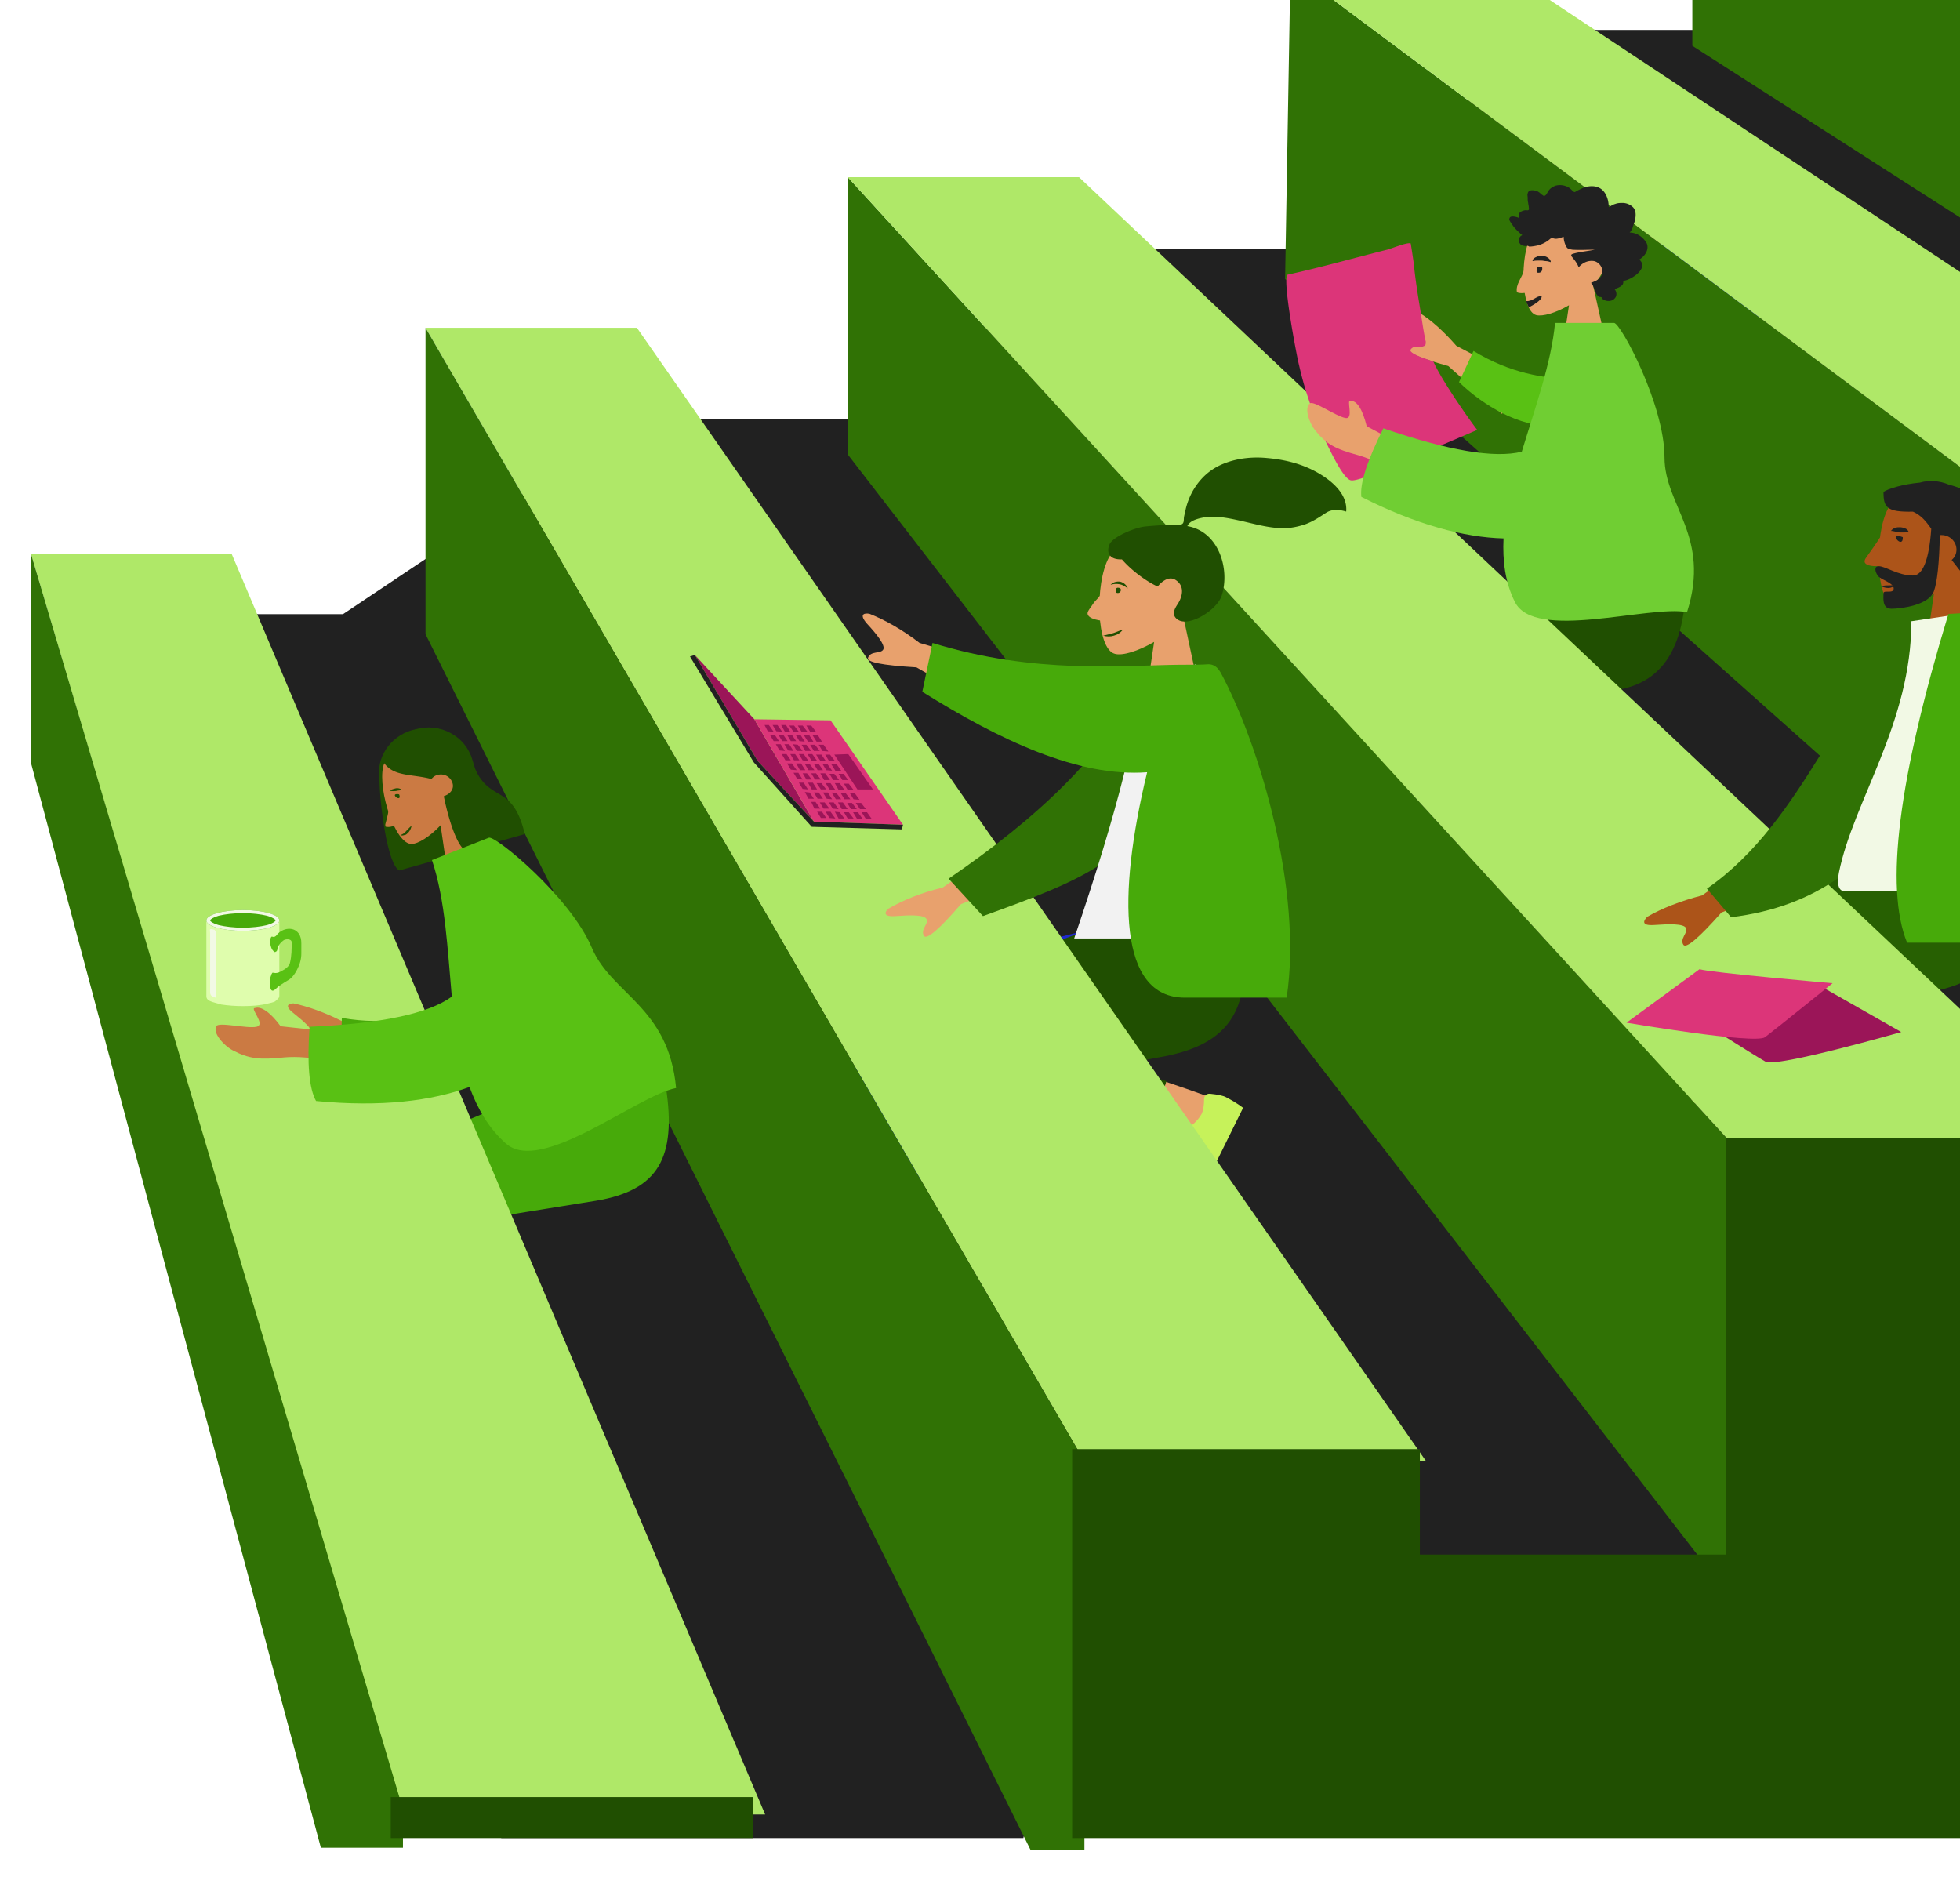 <svg fill="none" height="226" width="236" xmlns="http://www.w3.org/2000/svg"><filter id="a" color-interpolation-filters="sRGB" filterUnits="userSpaceOnUse" height="130.503" width="146.609" x="200.823" y="-32.004"><feFlood flood-opacity="0" result="BackgroundImageFix"/><feColorMatrix in="SourceAlpha" result="hardAlpha" values="0 0 0 0 0 0 0 0 0 0 0 0 0 0 0 0 0 0 127 0"/><feOffset dx="1.474" dy="1.474"/><feGaussianBlur stdDeviation="1.474"/><feColorMatrix values="0 0 0 0 0.129 0 0 0 0 0.129 0 0 0 0 0.129 0 0 0 0.4 0"/><feBlend in2="BackgroundImageFix" result="effect1_dropShadow_17863_419991"/><feBlend in="SourceGraphic" in2="effect1_dropShadow_17863_419991" result="shape"/></filter><filter id="b" color-interpolation-filters="sRGB" filterUnits="userSpaceOnUse" height="165.828" width="185.701" x="151.788" y="-6.808"><feFlood flood-opacity="0" result="BackgroundImageFix"/><feColorMatrix in="SourceAlpha" result="hardAlpha" values="0 0 0 0 0 0 0 0 0 0 0 0 0 0 0 0 0 0 127 0"/><feOffset dx="1.474" dy="1.474"/><feGaussianBlur stdDeviation="1.474"/><feColorMatrix values="0 0 0 0 0.129 0 0 0 0 0.129 0 0 0 0 0.129 0 0 0 0.4 0"/><feBlend in2="BackgroundImageFix" result="effect1_dropShadow_17863_419991"/><feBlend in="SourceGraphic" in2="effect1_dropShadow_17863_419991" result="shape"/></filter><filter id="c" color-interpolation-filters="sRGB" filterUnits="userSpaceOnUse" height="37.47" width="48.473" x="157.481" y="67.316"><feFlood flood-opacity="0" result="BackgroundImageFix"/><feColorMatrix in="SourceAlpha" result="hardAlpha" values="0 0 0 0 0 0 0 0 0 0 0 0 0 0 0 0 0 0 127 0"/><feOffset dx="1.474" dy="1.474"/><feGaussianBlur stdDeviation="1.474"/><feColorMatrix values="0 0 0 0 0.129 0 0 0 0 0.129 0 0 0 0 0.129 0 0 0 0.4 0"/><feBlend in2="BackgroundImageFix" result="effect1_dropShadow_17863_419991"/><feBlend in="SourceGraphic" in2="effect1_dropShadow_17863_419991" result="shape"/></filter><filter id="d" color-interpolation-filters="sRGB" filterUnits="userSpaceOnUse" height="178.082" width="157.852" x="99.133" y="18.388"><feFlood flood-opacity="0" result="BackgroundImageFix"/><feColorMatrix in="SourceAlpha" result="hardAlpha" values="0 0 0 0 0 0 0 0 0 0 0 0 0 0 0 0 0 0 127 0"/><feOffset dx="1.474" dy="1.474"/><feGaussianBlur stdDeviation="1.474"/><feColorMatrix values="0 0 0 0 0.129 0 0 0 0 0.129 0 0 0 0 0.129 0 0 0 0.4 0"/><feBlend in2="BackgroundImageFix" result="effect1_dropShadow_17863_419991"/><feBlend in="SourceGraphic" in2="effect1_dropShadow_17863_419991" result="shape"/></filter><filter id="e" color-interpolation-filters="sRGB" filterUnits="userSpaceOnUse" height="52.976" width="56.906" x="95.895" y="108.227"><feFlood flood-opacity="0" result="BackgroundImageFix"/><feColorMatrix in="SourceAlpha" result="hardAlpha" values="0 0 0 0 0 0 0 0 0 0 0 0 0 0 0 0 0 0 127 0"/><feOffset dx="1.474" dy="1.474"/><feGaussianBlur stdDeviation="1.474"/><feColorMatrix values="0 0 0 0 0.129 0 0 0 0 0.129 0 0 0 0 0.129 0 0 0 0.4 0"/><feBlend in2="BackgroundImageFix" result="effect1_dropShadow_17863_419991"/><feBlend in="SourceGraphic" in2="effect1_dropShadow_17863_419991" result="shape"/></filter><filter id="f" color-interpolation-filters="sRGB" filterUnits="userSpaceOnUse" height="189.211" width="126.389" x="48.288" y="36.52"><feFlood flood-opacity="0" result="BackgroundImageFix"/><feColorMatrix in="SourceAlpha" result="hardAlpha" values="0 0 0 0 0 0 0 0 0 0 0 0 0 0 0 0 0 0 127 0"/><feOffset dx="1.474" dy="1.474"/><feGaussianBlur stdDeviation="1.474"/><feColorMatrix values="0 0 0 0 0.129 0 0 0 0 0.129 0 0 0 0 0.129 0 0 0 0.4 0"/><feBlend in2="BackgroundImageFix" result="effect1_dropShadow_17863_419991"/><feBlend in="SourceGraphic" in2="effect1_dropShadow_17863_419991" result="shape"/></filter><filter id="g" color-interpolation-filters="sRGB" filterUnits="userSpaceOnUse" height="41.471" width="44.867" x="38.61" y="127.927"><feFlood flood-opacity="0" result="BackgroundImageFix"/><feColorMatrix in="SourceAlpha" result="hardAlpha" values="0 0 0 0 0 0 0 0 0 0 0 0 0 0 0 0 0 0 127 0"/><feOffset dx="1.474" dy="1.474"/><feGaussianBlur stdDeviation="1.474"/><feColorMatrix values="0 0 0 0 0.129 0 0 0 0 0.129 0 0 0 0 0.129 0 0 0 0.4 0"/><feBlend in2="BackgroundImageFix" result="effect1_dropShadow_17863_419991"/><feBlend in="SourceGraphic" in2="effect1_dropShadow_17863_419991" result="shape"/></filter><filter id="h" color-interpolation-filters="sRGB" filterUnits="userSpaceOnUse" height="161.639" width="94.279" x=".799" y="63.779"><feFlood flood-opacity="0" result="BackgroundImageFix"/><feColorMatrix in="SourceAlpha" result="hardAlpha" values="0 0 0 0 0 0 0 0 0 0 0 0 0 0 0 0 0 0 127 0"/><feOffset dx="1.474" dy="1.474"/><feGaussianBlur stdDeviation="1.474"/><feColorMatrix values="0 0 0 0 0.129 0 0 0 0 0.129 0 0 0 0 0.129 0 0 0 0.4 0"/><feBlend in2="BackgroundImageFix" result="effect1_dropShadow_17863_419991"/><feBlend in="SourceGraphic" in2="effect1_dropShadow_17863_419991" result="shape"/></filter><filter id="i" color-interpolation-filters="sRGB" filterUnits="userSpaceOnUse" height="17.463" width="17.33" x="21.901" y="106.621"><feFlood flood-opacity="0" result="BackgroundImageFix"/><feColorMatrix in="SourceAlpha" result="hardAlpha" values="0 0 0 0 0 0 0 0 0 0 0 0 0 0 0 0 0 0 127 0"/><feOffset dx="1.474" dy="1.474"/><feGaussianBlur stdDeviation="1.474"/><feColorMatrix values="0 0 0 0 0.129 0 0 0 0 0.129 0 0 0 0 0.129 0 0 0 0.4 0"/><feBlend in2="BackgroundImageFix" result="effect1_dropShadow_17863_419991"/><feBlend in="SourceGraphic" in2="effect1_dropShadow_17863_419991" result="shape"/></filter><filter id="j" color-interpolation-filters="sRGB" filterUnits="userSpaceOnUse" height="24.737" width="23.463" x="42.678" y="84.64"><feFlood flood-opacity="0" result="BackgroundImageFix"/><feColorMatrix in="SourceAlpha" result="hardAlpha" values="0 0 0 0 0 0 0 0 0 0 0 0 0 0 0 0 0 0 127 0"/><feOffset dx="1.474" dy="1.474"/><feGaussianBlur stdDeviation="1.474"/><feColorMatrix values="0 0 0 0 0.129 0 0 0 0 0.129 0 0 0 0 0.129 0 0 0 0.4 0"/><feBlend in2="BackgroundImageFix" result="effect1_dropShadow_17863_419991"/><feBlend in="SourceGraphic" in2="effect1_dropShadow_17863_419991" result="shape"/></filter><filter id="k" color-interpolation-filters="sRGB" filterUnits="userSpaceOnUse" height="43.604" width="61.354" x="23.002" y="97.906"><feFlood flood-opacity="0" result="BackgroundImageFix"/><feColorMatrix in="SourceAlpha" result="hardAlpha" values="0 0 0 0 0 0 0 0 0 0 0 0 0 0 0 0 0 0 127 0"/><feOffset dx="1.474" dy="1.474"/><feGaussianBlur stdDeviation="1.474"/><feColorMatrix values="0 0 0 0 0.129 0 0 0 0 0.129 0 0 0 0 0.129 0 0 0 0.4 0"/><feBlend in2="BackgroundImageFix" result="effect1_dropShadow_17863_419991"/><feBlend in="SourceGraphic" in2="effect1_dropShadow_17863_419991" result="shape"/></filter><filter id="l" color-interpolation-filters="sRGB" filterUnits="userSpaceOnUse" height="36.414" width="37.055" x="127.999" y="52.138"><feFlood flood-opacity="0" result="BackgroundImageFix"/><feColorMatrix in="SourceAlpha" result="hardAlpha" values="0 0 0 0 0 0 0 0 0 0 0 0 0 0 0 0 0 0 127 0"/><feOffset dx="1.474" dy="1.474"/><feGaussianBlur stdDeviation="1.474"/><feColorMatrix values="0 0 0 0 0.129 0 0 0 0 0.129 0 0 0 0 0.129 0 0 0 0.4 0"/><feBlend in2="BackgroundImageFix" result="effect1_dropShadow_17863_419991"/><feBlend in="SourceGraphic" in2="effect1_dropShadow_17863_419991" result="shape"/></filter><filter id="m" color-interpolation-filters="sRGB" filterUnits="userSpaceOnUse" height="52.146" width="57.359" x="100.932" y="70.919"><feFlood flood-opacity="0" result="BackgroundImageFix"/><feColorMatrix in="SourceAlpha" result="hardAlpha" values="0 0 0 0 0 0 0 0 0 0 0 0 0 0 0 0 0 0 127 0"/><feOffset dx="1.474" dy="1.474"/><feGaussianBlur stdDeviation="1.474"/><feColorMatrix values="0 0 0 0 0.129 0 0 0 0 0.129 0 0 0 0 0.129 0 0 0 0.4 0"/><feBlend in2="BackgroundImageFix" result="effect1_dropShadow_17863_419991"/><feBlend in="SourceGraphic" in2="effect1_dropShadow_17863_419991" result="shape"/></filter><filter id="n" color-interpolation-filters="sRGB" filterUnits="userSpaceOnUse" height="27.303" width="22.539" x="178.784" y="19.338"><feFlood flood-opacity="0" result="BackgroundImageFix"/><feColorMatrix in="SourceAlpha" result="hardAlpha" values="0 0 0 0 0 0 0 0 0 0 0 0 0 0 0 0 0 0 127 0"/><feOffset dx="1.474" dy="1.474"/><feGaussianBlur stdDeviation="1.474"/><feColorMatrix values="0 0 0 0 0.129 0 0 0 0 0.129 0 0 0 0 0.129 0 0 0 0.4 0"/><feBlend in2="BackgroundImageFix" result="effect1_dropShadow_17863_419991"/><feBlend in="SourceGraphic" in2="effect1_dropShadow_17863_419991" result="shape"/></filter><filter id="o" color-interpolation-filters="sRGB" filterUnits="userSpaceOnUse" height="51.346" width="54.983" x="151.934" y="26.336"><feFlood flood-opacity="0" result="BackgroundImageFix"/><feColorMatrix in="SourceAlpha" result="hardAlpha" values="0 0 0 0 0 0 0 0 0 0 0 0 0 0 0 0 0 0 127 0"/><feOffset dx="1.474" dy="1.474"/><feGaussianBlur stdDeviation="1.474"/><feColorMatrix values="0 0 0 0 0.129 0 0 0 0 0.129 0 0 0 0 0.129 0 0 0 0.4 0"/><feBlend in2="BackgroundImageFix" result="effect1_dropShadow_17863_419991"/><feBlend in="SourceGraphic" in2="effect1_dropShadow_17863_419991" result="shape"/></filter><filter id="p" color-interpolation-filters="sRGB" filterUnits="userSpaceOnUse" height="14.987" width="31.158" x="200.715" y="115.87"><feFlood flood-opacity="0" result="BackgroundImageFix"/><feColorMatrix in="SourceAlpha" result="hardAlpha" values="0 0 0 0 0 0 0 0 0 0 0 0 0 0 0 0 0 0 127 0"/><feOffset dx="1.474" dy="1.474"/><feGaussianBlur stdDeviation="1.474"/><feColorMatrix values="0 0 0 0 0.129 0 0 0 0 0.129 0 0 0 0 0.129 0 0 0 0.4 0"/><feBlend in2="BackgroundImageFix" result="effect1_dropShadow_17863_419991"/><feBlend in="SourceGraphic" in2="effect1_dropShadow_17863_419991" result="shape"/></filter><filter id="q" color-interpolation-filters="sRGB" filterUnits="userSpaceOnUse" height="14.266" width="30.705" x="192.899" y="113.744"><feFlood flood-opacity="0" result="BackgroundImageFix"/><feColorMatrix in="SourceAlpha" result="hardAlpha" values="0 0 0 0 0 0 0 0 0 0 0 0 0 0 0 0 0 0 127 0"/><feOffset dx="1.474" dy="1.474"/><feGaussianBlur stdDeviation="1.474"/><feColorMatrix values="0 0 0 0 0.129 0 0 0 0 0.129 0 0 0 0 0.129 0 0 0 0.4 0"/><feBlend in2="BackgroundImageFix" result="effect1_dropShadow_17863_419991"/><feBlend in="SourceGraphic" in2="effect1_dropShadow_17863_419991" result="shape"/></filter><filter id="r" color-interpolation-filters="sRGB" filterUnits="userSpaceOnUse" height="26.905" width="31.545" x="80.131" y="75.904"><feFlood flood-opacity="0" result="BackgroundImageFix"/><feColorMatrix in="SourceAlpha" result="hardAlpha" values="0 0 0 0 0 0 0 0 0 0 0 0 0 0 0 0 0 0 127 0"/><feOffset dx="1.474" dy="1.474"/><feGaussianBlur stdDeviation="1.474"/><feColorMatrix values="0 0 0 0 0.129 0 0 0 0 0.129 0 0 0 0 0.129 0 0 0 0.4 0"/><feBlend in2="BackgroundImageFix" result="effect1_dropShadow_17863_419991"/><feBlend in="SourceGraphic" in2="effect1_dropShadow_17863_419991" result="shape"/></filter><filter id="s" color-interpolation-filters="sRGB" filterUnits="userSpaceOnUse" height="75.048" width="70.285" x="195.026" y="54.964"><feFlood flood-opacity="0" result="BackgroundImageFix"/><feColorMatrix in="SourceAlpha" result="hardAlpha" values="0 0 0 0 0 0 0 0 0 0 0 0 0 0 0 0 0 0 127 0"/><feOffset dx="1.474" dy="1.474"/><feGaussianBlur stdDeviation="1.474"/><feColorMatrix values="0 0 0 0 0.129 0 0 0 0 0.129 0 0 0 0 0.129 0 0 0 0.4 0"/><feBlend in2="BackgroundImageFix" result="effect1_dropShadow_17863_419991"/><feBlend in="SourceGraphic" in2="effect1_dropShadow_17863_419991" result="shape"/></filter><path d="M343.015 25.266 240.69-23.903h-9.316l-22.419 27.51h-24.162L159.919 29.99h-28.427l-27.846 20.507H76.382L41.301 73.944H15.846L60.36 221.308h62.862l.776-3.439 38.053-3.501.194-23.883h42.059v-14.63h39.216v-21.258h47.163v-19.131h33.919v-24.634h18.413z" fill="#212121"/><g filter="url(#a)"><path d="M202.297 4.044V-30.53L343.01 42.183l-.323 51.893z" fill="#307205"/><path d="M202.297-30.53h26.683l114.03 53.644v19.069z" fill="#afe868"/></g><path d="M198.422 21.613c-1.809-1.063-4.846.313-4.846 1.813 0 4.502 4.264 25.697 4.458 27.01.194 1.313 2.584 1.688 2.714 0 .193-2.689.646-12.004.193-16.256-.193-1.75-.323-3.439-.516-5.002 2.196 3.877 5.685 9.441 10.337 16.694l2.519-1.126c-2.003-6.314-3.618-10.816-4.91-13.38-2.196-4.438-4.199-8.252-5.039-9.628-1.292-2.188-3.683-1.438-4.91-.125z" fill="#b28b67"/><path d="M213.154 41.182 204.497 21.3c-2.068-3.251-7.882.688-7.172 2.563 1.616 4.252 9.756 18.07 10.273 19.32z" fill="#1f28cf"/><path d="M229.176 79.633c4.781-5.69 8.011-9.878 9.756-12.567 2.907-4.689 5.297-8.815 6.008-10.44 1.809-3.815-4.135-5.565-5.427-3.815-2.003 2.689-6.331 11.13-12.921 25.26z" fill="#b28b67"/><path d="m238.996 78.008 8.916-21.695c1.938-3.939-7.301-6.565-8.722-4.69-3.166 4.19-10.725 20.696-11.694 21.946z" fill="#2f3676"/><g filter="url(#b)"><path d="m153.262 32.117.646-37.45L290.68 96.576v58.021z" fill="#307205"/><path d="M153.912-5.334h25.391l153.764 101.91h-42.382z" fill="#afe868"/></g><path d="M201.132 103.955c-2.067-1.188-5.491.312-5.491 2.063 0 5.127 4.845 29.198 5.104 30.698.258 1.501 2.971 1.938 3.101 0 .258-3.064.71-13.63.258-18.506a341.833 341.833 0 0 0-.581-5.627c2.519 4.439 6.46 10.753 11.694 18.944l2.842-1.251c-2.261-7.19-4.135-12.254-5.556-15.255-2.455-5.064-4.781-9.441-5.75-10.941-1.551-2.376-4.199-1.564-5.621-.125z" fill="#b28b67"/><path d="m217.868 126.274-9.885-22.57c-2.391-3.689-8.98.75-8.205 2.876 1.809 4.814 11.112 20.507 11.694 21.945z" fill="#1f28cf"/><g filter="url(#c)"><path d="M158.955 77.605c0 6.44 3.166 21.383 3.166 22.758h6.784c-.97-13.317-1.357-20.07-1.034-20.257.452-.187 17.702 1.688 22.871 1.688 7.494 0 10.595-4.564 10.789-13.004h-14.795c-3.037.312-18.736 3.376-24.551 4.439-2.519.5-3.23 2.626-3.23 4.376z" fill="#204f01"/></g><path d="m209.163 114.775 19.317-9.504v-2.063h-2.326c-18.736 4.627-28.233 7.565-28.685 8.878v.125c-3.683 4.939-5.944 29.01-6.655 30.823l7.107 1.001c2.714-9.754 11.436-16.569 11.177-28.198.065-.437.065-.75.065-1.062z" fill="#204f01"/><path d="M226.866 120.464c1.745-.313 3.424-.626 4.781-.876 8.98-1.5 11.629-6.189 10.079-16.38h-16.604c-2.714.75-16.798 6.439-24.098 9.503-4.846 2.001-3.295 9.253-.582 11.129 0 .125.065.187.129.25 14.731 5.939 26.36 2.813 30.301 3.814l1.809-5.502z" fill="#276002"/><g filter="url(#d)"><path d="M100.607 53.248V19.862L207.79 137.028v55.019z" fill="#307205"/><path d="M100.607 19.862h27.846l124.11 117.166H207.79z" fill="#afe868"/></g><g filter="url(#e)"><path d="M97.37 155.78c3.165-18.882 5.814-31.386 7.364-35.2 1.034-2.501 8.593-2.188 7.689 2.814-.388 2.125-1.809 7.815-3.748 14.255-1.098 3.751-3.876 10.941-7.688 19.131zm46.968-21.257c-1.356-.188-17.056-1.751-28.168-3.314-4.458-.625-2.068-8.691 2.584-7.815 1.551.312 3.23.625 4.91.937 5.944 1.188 18.219 5.377 21.773 6.753 2.196.813.775 3.689-1.099 3.439z" fill="#e8a16d"/><path d="m115.908 121.142 18.994-9.378v-2.063h-2.261c-18.413 4.564-27.781 7.44-28.168 8.69v.126c-3.618 4.876-5.815 28.51-6.526 30.323l6.978 1c2.649-9.566 11.241-16.256 10.983-27.76 0-.312.065-.625 0-.938z" fill="#1f28cf"/><path d="M133.354 126.707c1.745-.313 3.36-.625 4.716-.875 8.852-1.501 11.436-6.065 9.885-16.069H131.61c-2.649.751-16.54 6.378-23.711 9.379-4.781 2-3.23 9.128-.581 10.941 0 .125.064.188.129.25 14.472 5.815 25.972 2.751 29.784 3.751l1.744-5.376z" fill="#204f01"/><path d="M144.203 130.209c.98.101 1.614.225 2.017.456.489.261 1.18.637 1.986 1.24-.289.556-2.662 5.45-7.262 14.68-1.47-.222-2.103-.765-1.784-1.685l.753-2.174.218-8.297c0-.14.145-.278.289-.275l1.325.079c.78-.576 1.213-1.129 1.473-1.601.174-.362.291-.976.292-1.818.03-.364.261-.612.693-.605-.058.027-.058.027 0 0z" fill="#c6f25a"/></g><g filter="url(#f)"><path d="M49.762 37.994h25.455l95.036 136.485h-41.154z" fill="#afe868"/><path d="M129.099 221.308v-46.829L49.762 37.994v36.888l72.876 146.426z" fill="#307205"/></g><g filter="url(#g)"><path d="M54.737 145.595c7.753-1.251 12.922-2.063 15.57-2.501 7.495-1.251 9.692-5.189 8.4-13.692H64.88c-1.81.5-9.498 3.688-22.936 9.503-2.39 1.188-1.938 4.564-1.55 5.752 0 .062 4.07 6.815 12.21 20.32l11.306-6.94-9.238-11.504c-.194-.563-.194-.813.064-.938z" fill="#47aa0a"/></g><g filter="url(#h)"><path d="M2.273 65.253h24.163l64.22 151.741h-43.61z" fill="#afe868"/><path d="M47.046 220.995v-4.626L2.273 65.253V90.45l34.888 130.546z" fill="#307205"/></g><g filter="url(#i)"><path d="M32.161 118.411V109.408h-8.786V118.473c0 .438.388.563.71.688.388.125.711.188 1.099.313.84.125 1.68.187 2.584.187 1.034 0 2.068-.062 3.037-.312.258-.063.581-.125.84-.25.258-.25.516-.376.516-.688z" fill="#dffdad"/><path d="M27.768 110.596c2.427 0 4.393-.56 4.393-1.251 0-.69-1.966-1.25-4.393-1.25s-4.393.56-4.393 1.25c0 .691 1.967 1.251 4.393 1.251z" fill="#47aa0a"/><path d="M27.768 108.47c1.099 0 2.132.125 2.908.312.84.251 1.033.501 1.033.563 0 .063-.194.313-1.033.563-.776.187-1.81.312-2.908.312s-2.132-.125-2.907-.312c-.84-.25-1.034-.5-1.034-.563 0-.062.194-.312 1.034-.563.775-.187 1.809-.312 2.907-.312zm0-.375c-2.39 0-4.393.562-4.393 1.25s1.938 1.251 4.393 1.251 4.393-.563 4.393-1.251-1.938-1.25-4.393-1.25zM24.344 110.471c-.194-.063-.387-.125-.517-.063-.064.063 0 .313 0 .438v7.128c0 .125 0 .187.065.312.065.188.452.313.646.375.065-.312 0-.625 0-.937v-6.878c-.064-.25-.129-.312-.194-.375z" fill="#f2f9e5"/><path d="M31.643 111.283c.13-.063.194-.188.259-.25.646-.751 1.938-1.001 2.584-.125.258.375.323.75.323 1.188v1.25c0 .688-.194 1.313-.517 1.938-.258.5-.646 1.063-1.163 1.313-.516.313-1.033.625-1.486 1.063-.064.063-.129.125-.194.125-.323.125-.387-.375-.387-.563-.065-.25 0-.562 0-.812 0-.188.065-.313.13-.501 0-.062.064-.187.128-.25.065-.062.065 0 .194 0 .388.063.646-.062.97-.25.387-.187.904-.563.968-1 .194-.813.194-1.626.194-2.439 0-.437-.775-.437-1.034-.187-.258.187-.516.5-.646.813-.064.187 0 .375-.193.5-.065 0-.065.062-.13.062s-.129-.062-.194-.125c-.193-.187-.258-.375-.323-.625-.064-.187-.064-.375-.064-.5 0-.188 0-.5.194-.625.193.062.258.062.387 0z" fill="#59c114"/></g><g filter="url(#j)"><path d="M44.21 92.325c.064 3.251.969 10.254 2.39 11.004l7.107-2.001v-.062c2.52-1 3.94-3.751 3.165-6.377l-1.485-4.94c-.84-2.813-3.877-4.439-6.784-3.626l-.517.125c-2.649.813-4.264 3.314-3.877 5.877z" fill="#204f01"/><path d="M53.772 94.763c.711-1.563 1.034-3.376.388-5.064-1.874-4.94-8.786-1.813-9.497 1.125-.646 2.939 1.486 9.379 3.424 9.316.775 0 2.197-.875 3.489-2.25l1.033 7.064 5.88-1.625z" fill="#cb7a43"/><path d="M51.962 94.388c.582 2.876 1.616 6.064 2.65 6.565l7.106-2.001c-1.615-6.752-4.652-3.126-6.525-9.316a5.986 5.986 0 0 0-.905-.437l-.064-.188c-1.939-2.063-3.877-2.876-5.75-2.313-2.843.812-3.36 2.313-3.747 3.626 1.162 1.75 3.424 1.375 5.75 2 .193-.25.452-.437.775-.5.71-.187 1.486.188 1.744.938s-.258 1.376-1.034 1.626c.065-.063 0 0 0 0z" fill="#204f01"/><path d="M45.31 95.514c.064.75-.194 1.5-.388 2.25v.25c.065.063.065.063.13.063.451.063.904-.062 1.227-.375" fill="#cb7a43"/><g fill="#204f01"><path d="M46.34 94.138c-.84 0 .581 1.063.258.062-.064-.062-.13-.062-.258-.062zM46.727 99.077c.323-.125.516-.25.71-.5.194-.188.388-.438.646-.626-.064.313-.194.625-.452.875-.13.125-.258.25-.452.25a.569.569 0 0 1-.452 0zM45.435 93.701c.259-.125.453-.187.711-.25s.582 0 .775.188c-.258.062-.516.062-.71.125-.194 0-.517.062-.775-.063z"/></g></g><g filter="url(#k)"><path d="m48.407 127.212-8.528-3.063c-3.618.438-5.427.375-5.298-.125.194-.75 1.227-.625 1.421-1.126.194-.5-1.033-1.5-2.196-2.438s-.388-1.125.064-1.125c1.745.375 3.683 1.063 5.815 2.125l10.466 1.126z" fill="#cb7a43"/><path d="M38.263 126.337c-2.132-.5-3.941-.625-5.492-.5-2.972.313-4.264.188-6.267-.875-1.033-.563-2.39-2.063-1.938-2.876.259-.563 3.683.313 4.846.062 1.163-.25-.84-2.25-.194-2.25.71-.25 1.809.437 3.1 2.188l4.588.5z" fill="#cb7a43"/><path d="M52.349 126.149c-3.554 1.501-8.657.813-12.792-.813l.129-4.251c5.362.938 9.626-.063 12.598-1.188 2.907 1.125 2.843 5.064.065 6.252z" fill="#47aa0a"/><path d="m50.537 102.078 6.848-2.688c.775-.313 9.82 7.127 12.405 13.255 2.39 5.627 9.238 7.065 10.143 16.88-4.78.938-16.216 10.442-20.48 6.69-2.068-1.813-3.425-4.189-4.394-6.815-4.587 1.689-10.66 2.439-18.477 1.688-.84-1.5-1.099-4.501-.776-8.94 8.593-.375 14.279-1.563 17.121-3.626-.517-5.69-.775-11.629-2.39-16.444z" fill="#59c114"/></g><g filter="url(#l)"><path d="M141.045 72.938c1.356-1.563 2.325-3.501 2.132-5.627-.453-6.19-9.368-4.814-11.113-1.688-1.744 3.126-1.55 11.066.711 11.629.905.25 2.778-.313 4.716-1.438l-1.227 8.315h7.171z" fill="#e8a16d"/><path d="M160.617 60.12c-.84-.25-1.68-.312-2.39.125-.775.5-1.486 1-2.455 1.376-.905.313-1.809.5-2.714.5-1.809 0-3.618-.563-5.362-.938-1.421-.312-2.972-.625-4.458-.312-.581.125-1.486.375-1.744 1 3.747.625 5.168 5.127 4.134 8.378-.581 1.75-3.941 3.814-5.297 2.876-.84-.563-.323-1.376 0-1.876.646-1 .84-2.25-.323-2.938-1.034-.563-2.068.812-2.068.812-.258 0-2.649-1.313-4.328-3.25-1.616.062-1.874-.939-1.486-1.814.387-.875 2.842-1.938 4.135-2.126.969-.125 3.488-.25 3.941-.25.323 0 .646.063.775-.187.129-.188.064-.563.129-.813.065-.313.129-.563.194-.875a8.407 8.407 0 0 1 .969-2.376c.84-1.376 2.003-2.439 3.553-3.064 1.68-.687 3.554-.875 5.363-.687 2.067.187 4.07.687 5.879 1.688 1.68.937 3.747 2.563 3.553 4.751z" fill="#204f01"/><path d="M131.157 69.874c-.129.5-.71.875-1.033 1.375-.129.25-.711.876-.646 1.188.129.688 1.679.813 2.067.876" fill="#e8a16d"/><g fill="#204f01"><path d="M133.291 69.31c-.452-.125-.452.25-.387.563.581.25.775-.5.387-.563zM132.256 68.935c.258-.312.711-.437 1.163-.375.452.125.775.438.904.813-.323-.25-.646-.438-.969-.5s-.711-.063-1.098.062zM131.35 75.064c.452-.125.84-.188 1.227-.313.388-.125.775-.313 1.163-.438-.258.376-.646.626-1.098.75-.388.126-.84.126-1.292 0z"/></g></g><g filter="url(#m)"><path d="m117.656 83.879-8.786-5.002c-4.135-.25-6.073-.625-5.815-1.188.323-.812 1.486-.437 1.809-.937.323-.5-.775-1.876-1.938-3.127-1.098-1.25-.194-1.312.323-1.187 1.874.75 3.876 1.875 6.008 3.5l11.307 3.314zm6.009 19.694-9.433 3.814c-2.649 3.064-4.135 4.314-4.458 3.814-.452-.75.582-1.438.323-2.001-.258-.562-2.002-.5-3.747-.375-1.68.125-1.227-.625-.775-.938 1.744-1 3.876-1.875 6.461-2.5l9.561-6.753z" fill="#e8a16d"/><path d="M136.328 80.316c-5.169 9.378-12.728 16.568-23.582 24.008l4.135 4.502c12.146-4.377 18.542-7.003 21.708-15.88.775-2.252 1.357-9.316 1.809-13.005z" fill="#307205"/><path d="M150.867 111.514h-23c5.233-15.38 7.882-25.947 8.011-31.699 0-.312.582-.812.84-.75 1.809.5 3.747.313 5.815-.563 5.362 8.503 7.236 19.007 8.334 33.012z" fill="#f2f2f2"/><path d="M140.462 78.565c-6.59.063-17.314 1.188-29.654-2.626l-1.228 5.878c9.303 5.814 18.801 10.316 27.07 9.69-3.618 14.943-3.424 27.135 4.523 27.135h12.275c1.938-12.692-3.166-30.26-7.946-39.139-.194-.312-.582-1-1.486-1-.776.062-1.939.062-3.554.062z" fill="#47aa0a"/></g><g filter="url(#n)"><path d="M190.352 32.903c1.163-1.313 1.938-2.876 1.809-4.69-.388-5.189-7.817-4-9.239-1.438-1.421 2.564-1.292 9.191.582 9.691.775.188 2.326-.25 3.941-1.188l-1.034 6.94h6.009z" fill="#e8a16d"/><path d="M194.747 26.526c.194-.188.323-.438.388-.688s.194-.5.258-.813c.13-.563.13-1.188-.258-1.563a1.795 1.795 0 0 0-1.228-.5c-.323 0-.581 0-.904.125-.258.063-.517.25-.775.375 0-.563-.129-1.188-.453-1.688-.323-.5-.775-.75-1.292-.813-.581-.062-1.098.063-1.615.313l-.388.187c-.129.063-.193.125-.323.188-.129 0-.193-.063-.258-.125l-.323-.313a2.057 2.057 0 0 0-1.809-.312c-.258.125-.517.25-.711.5-.193.187-.258.563-.517.688-.129.062-.193 0-.258-.063-.129-.062-.258-.187-.388-.312-.193-.126-.387-.25-.581-.25-.323-.063-.775-.063-.84.375-.065.125 0 .312 0 .5 0 .187 0 .437.065.625 0 .188.064.313.064.5 0 .063.065.25 0 .313-.064.125-.258.062-.323.062-.194 0-.387.063-.517.125-.129.063-.258.125-.323.313-.064.062 0 .187 0 .25v.25c-.258-.125-1.098-.375-1.163.063-.064.125.065.312.13.437l.387.563a7.68 7.68 0 0 0 1.034 1c-.452.188-.581.75-.194 1.126.194.125.388.187.646.187.065 0 .194-.062.259 0 .064 0 .064.063.129.063.323 0 .646-.063.969-.125a3.703 3.703 0 0 0 1.486-.75c.129-.126.194-.126.323-.126s.258.063.388.063c.323 0 .646-.125.969-.25 0 .375.129.875.323 1.188.129.312.452.312.71.375.905.062 1.809 0 2.714 0-.905.187-1.809.25-2.649.5-.388.125-.065.375.065.563.258.312.517.687.646 1.063.452-.563 1.163-.876 1.873-.75.776.187 1.292 1.187.776 1.875-.259.438-.776.563-1.163.75.323.313.387.813.581 1.188.065.188.259.438.452.5.065 0 .194 0 .259.063.064.062.064.187.194.25.387.25 1.033.25 1.356-.125.323-.313.259-.813 0-1.126.453-.187 1.163-.375 1.034-1 .905-.062 3.166-1.5 1.938-2.563.646-.375 1.292-1.25.84-2.063-.581-.876-1.357-1.188-2.003-1.188z" fill="#212121"/><path d="M182.019 31.09c-.194.813-1.034 1.688-.84 2.626.388.187.905.062 1.357.062" fill="#e8a16d"/><g fill="#212121"><path d="M182.275 34.78c.776.062 1.228-.626 1.874-.626.129.5-1.163 1.188-1.551 1.376M183.634 30.714c-.064.188-.129.438-.064.626.517.125.71-.188.646-.626-.259-.125-.517-.125-.646 0M183.055 29.964c0-.25.258-.438.452-.5.194-.125.452-.125.711-.125.258 0 .452.062.646.187.193.125.387.313.387.563-.194-.062-.387-.125-.581-.125s-.323-.063-.517-.063h-.517c-.194 0-.323 0-.581.063z"/></g></g><g filter="url(#o)"><path d="m182.795 44.844-8.916-4.689c-1.486-1.688-2.907-3-4.393-3.939-.453-.187-1.228-.312-.517.938.71 1.25 1.421 2.564 1.034 2.939-.388.375-1.293-.125-1.745.5-.258.437 1.292 1.063 4.652 2l6.461 5.753z" fill="#e8a16d"/><path d="M187.643 44.157c-3.101-.063-7.3-.688-11.693-3.376l-1.745 3.751c3.037 2.939 7.365 5.377 11.113 5.252 2.971-.063 4.457-3.564 2.325-5.627z" fill="#59c114"/><path d="M153.595 31.59c4.006-.875 7.947-2 11.952-3.001.517-.125 2.455-.938 2.843-.75 0 0 .323 2 .387 2.625.194 1.939.517 3.877.84 5.815.194 1.313.388 2.5.517 3.063 0 .126.065.25.065.313 0 .188 0 .313-.065.438-.387.375-1.292-.125-1.744.5-.259.313.711.813 2.713 1.438 1.099 2.5 4.91 7.815 5.298 8.253a570.44 570.44 0 0 1-9.174 3.876c-.775.313-5.233 2.439-6.073 2.189-.775-.188-2.003-2.626-2.649-3.94-1.55-3.125-2.778-6.44-3.553-9.878-.259-.938-2.132-10.754-1.357-10.941z" fill="#dc3579"/><path d="M166.837 55.723c-1.679-1.188-3.23-1.938-4.716-2.376-2.778-.75-3.876-1.313-5.233-3-.711-.876-1.357-2.69-.646-3.252.452-.375 3.166 1.563 4.264 1.75 1.098.25.065-2.313.646-2.063.775 0 1.421 1 1.938 3.064l3.877 2.063z" fill="#e8a16d"/><path d="M181.761 52.91c-3.295.812-8.851-.126-16.668-2.814-1.939 3.876-2.843 6.627-2.649 8.253 6.654 3.376 12.404 4.877 17.12 5.002-.129 2.688.194 5.314 1.357 7.627 2.326 4.815 16.152.376 20.739 1.25 2.907-9.127-2.713-12.816-2.713-18.63 0-6.378-5.298-16.194-6.074-16.194h-7.106c-.453 4.814-2.391 10.191-4.006 15.506z" fill="#70ce33"/></g><g filter="url(#p)"><path d="M217.889 117.344c-1.421.626-15.7 3.439-15.7 3.439s7.559 4.814 8.916 5.565c1.292.75 16.346-3.564 16.346-3.564z" fill="#9b1558"/></g><g filter="url(#q)"><path d="M203.16 115.219c1.485.437 16.022 1.688 16.022 1.688s-6.977 5.627-8.14 6.502c-1.228.875-16.669-1.751-16.669-1.751z" fill="#dc3579"/></g><g filter="url(#r)"><path d="m89.357 85.13 7.171 12.318-6.783-7.315-7.56-12.755z" fill="#9b1558"/><path d="m89.357 85.13 9.175.126 8.721 12.567-10.724-.375z" fill="#dc3579"/><path d="m82.187 77.38 7.559 12.754 6.784 7.315 10.724.375-.129.563-10.854-.313-6.977-7.753-7.689-12.754z" fill="#212121"/><g fill="#9b1558"><path d="M90.584 85.82h.517l.581.812-.71-.062zM92.714 86.632l-.71-.063-.453-.75h.581zM93.682 86.632h-.646l-.452-.813h.582zM94.718 86.632h-.646l-.517-.75h.581zM95.75 86.632h-.71l-.452-.75h.581zM96.784 86.632h-.71l-.453-.75h.582zM91.23 87.007h.582l.517.75h-.646zM92.26 87.007h.581l.517.75h-.646zM93.297 87.007h.581l.517.75h-.646zM94.33 87.007h.582l.516.813-.646-.063zM95.297 87.007h.646l.517.813h-.646zM96.334 87.007h.646l.517.813h-.646zM91.94 88.132h.58l.518.813-.646-.062zM92.97 88.132h.582l.517.813-.646-.062zM94.008 88.132l.581.063.582.75h-.711zM95.041 88.195h.582l.581.75h-.71zM96.074 88.195h.582l.581.75h-.71zM97.107 88.195h.582l.581.813-.71-.062zM92.648 89.321h.582l.517.75H93.1zM93.684 89.321h.581l.517.75h-.646zM94.715 89.321h.581l.582.813-.71-.063zM95.75 89.321h.582l.58.813h-.645zM96.787 89.383h.646l.517.75h-.646zM97.885 89.383h.581l.582.75h-.711zM93.297 90.446h.581l.582.812-.71-.062zM94.976 90.446l.517.812h-.646l-.452-.812zM96.011 90.508l.582.75h-.711l-.452-.75zM97.107 90.508l.517.75h-.646l-.453-.75zM98.142 90.508l.581.813-.71-.063-.453-.75zM99.24 90.508l.581.813h-.71l-.517-.813zM94.715 92.76h.581l.517.812-.646-.062zM95.816 92.76h.582l.517.812h-.646zM96.85 92.821h.581l.582.75h-.647zM97.947 92.821h.582l.581.813-.71-.063zM99.045 92.821h.581l.582.813h-.71zM100.143 92.884h.581l.582.75h-.711zM94.07 91.572h.582l.517.812-.646-.062zM95.17 91.633h.517l.581.75h-.646zM96.201 91.633h.582l.581.75h-.71zM97.3 91.633h.582l.582.813h-.711zM98.397 91.696h.581l.581.75h-.71zM99.498 91.696h.581l.582.75h-.71zM95.43 93.884l.581.063.517.75h-.646zM96.525 93.947h.582l.517.75h-.646zM97.623 93.947h.582l.516.813-.646-.063zM98.656 93.947l.582.062.581.75h-.646zM99.756 94.01h.581l.582.75h-.711zM100.854 94.01h.581l.581.812-.71-.062zM96.201 95.072h.517l.582.813h-.711zM97.236 95.135h.582l.581.75h-.71zM98.334 95.135h.582l.58.813-.71-.063zM99.43 95.135h.581l.582.813h-.711zM100.531 95.197h.582l.581.75h-.711zM101.564 95.197h.646l.582.75h-.711zM96.916 96.26h.582l.516.75h-.646zM97.947 96.26h.582l.581.813-.71-.062zM99.045 96.26l.581.063.582.75h-.71zM100.143 96.323h.581l.582.75h-.711zM101.242 96.323h.582l.581.813-.71-.063zM102.275 96.323h.646l.582.813h-.711zM98.984 89.383l2.779 4.189h1.873l-2.972-4.252z"/></g></g><path d="M90.658 216.368h-43.61v4.939h43.61zM343.334 110.831h-10.273V96.576h-42.382v57.958h-37.924v32.637h-.065v-50.143h-44.901v50.143h-36.826v-12.692h-41.865v46.829h214.236z" fill="#204f01"/><g filter="url(#s)"><path d="m215.426 104.521-9.626 3.876c-2.713 3.064-4.264 4.376-4.587 3.876-.452-.75.581-1.438.323-2-.258-.563-2.067-.501-3.812-.376-1.744.125-1.227-.625-.84-1 1.745-1 3.941-1.876 6.59-2.563l9.691-6.878zm39.023 13.942c.452.875 3.682 3.439 5.879 4.939.905.625.517 1.376.194 1.563-2.778 1.626-4.587-.312-6.978-1.375-2.584-1.188-2.39 2.126-4.458 1.25.647-1.375 2.133-3.939 1.422-5.627-.323-.75-2.455-7.252-6.332-19.507h6.332c2.003 11.317 3.295 17.569 3.941 18.757z" fill="#ac5419"/><path d="m232.417 73.822-2.649-.437c-9.755 8.128-13.761 23.82-25.713 32.136l2.907 3.439c20.739-2.501 25.907-21.57 25.455-35.138z" fill="#307205"/><path d="M235.004 67.196c1.421-1.563 2.326-3.564 2.197-5.752-.453-6.315-9.498-4.94-11.307-1.75-1.744 3.188-1.55 11.253.711 11.816.905.25 2.843-.313 4.781-1.5l-1.227 8.44h7.3z" fill="#ac5419"/><path d="M231.064 62.194c-.259 3.751-1.034 5.627-2.197 5.627-1.809 0-3.295-1.125-4.135-1.125-.581 0-.452.687-.065 1.188.323.437 1.874.812 1.874 1.5s-1.227.125-1.227.563c0 .625-.194 1.875.969 1.875s4.522-.437 5.104-2.125c.387-1.063.646-3.377.71-6.753h.194c1.034 0 1.809.813 1.809 1.75 0 .501-.194.939-.581 1.251.452.563.904 1.188 1.421 1.813 2.067-1.187 4.458-4.689 2.455-8.002-.582-1.626-2.714-2.501-4.199-2.876-1.163-.5-2.456-.563-3.489-.25-2.068.187-3.877.75-4.393 1.125 0 1.876.387 2.438 3.553 2.376.969.437 1.55 1.125 2.197 2.063z" fill="#212121"/><path d="M224.923 63.194c-.517.813-1.098 1.626-1.68 2.439-.904 1.188 1.422 1.125 2.068 1" fill="#ac5419"/><g fill="#212121"><path d="M225.053 69.134c.258-.125.581-.125.84-.125.258 0 .516 0 .775-.063-.129.25-.452.375-.775.375-.259 0-.517-.062-.84-.187zM227.185 63.007c-1.099-.125.516 1.626.452.188l-.582-.188M226.217 62.444c.129-.187.323-.312.517-.375.193-.062.387-.062.581-.062s.388.062.582.125c.193.062.387.25.452.437l-.517.063h-.452c-.13 0-.323 0-.453-.063-.323-.062-.516-.125-.71-.125z"/></g><path d="M243.917 105.834h-23.258c-1.034 0-.84-1.501-.711-2.251 1.745-8.628 8.722-18.006 8.722-30.26l6.719-1c5.492 8.565 7.43 19.194 8.528 33.511z" fill="#f2f9e5"/><path d="M243.726 80.763c.969-.25 1.744-.875 2.325-1.876 2.455-4.251 1.551-6.627-1.033-7.44-2.585-.813-4.975.813-9.11.813-.258 0-.452 0-.646.063l-2.132.125c-6.008 19.757-7.688 32.949-4.975 39.576h18.284c1.098 2.438 2.132 4.502 3.101 6.19h4.975c.517-14.755-3.101-27.197-10.789-37.45z" fill="#47aa0a"/></g></svg>